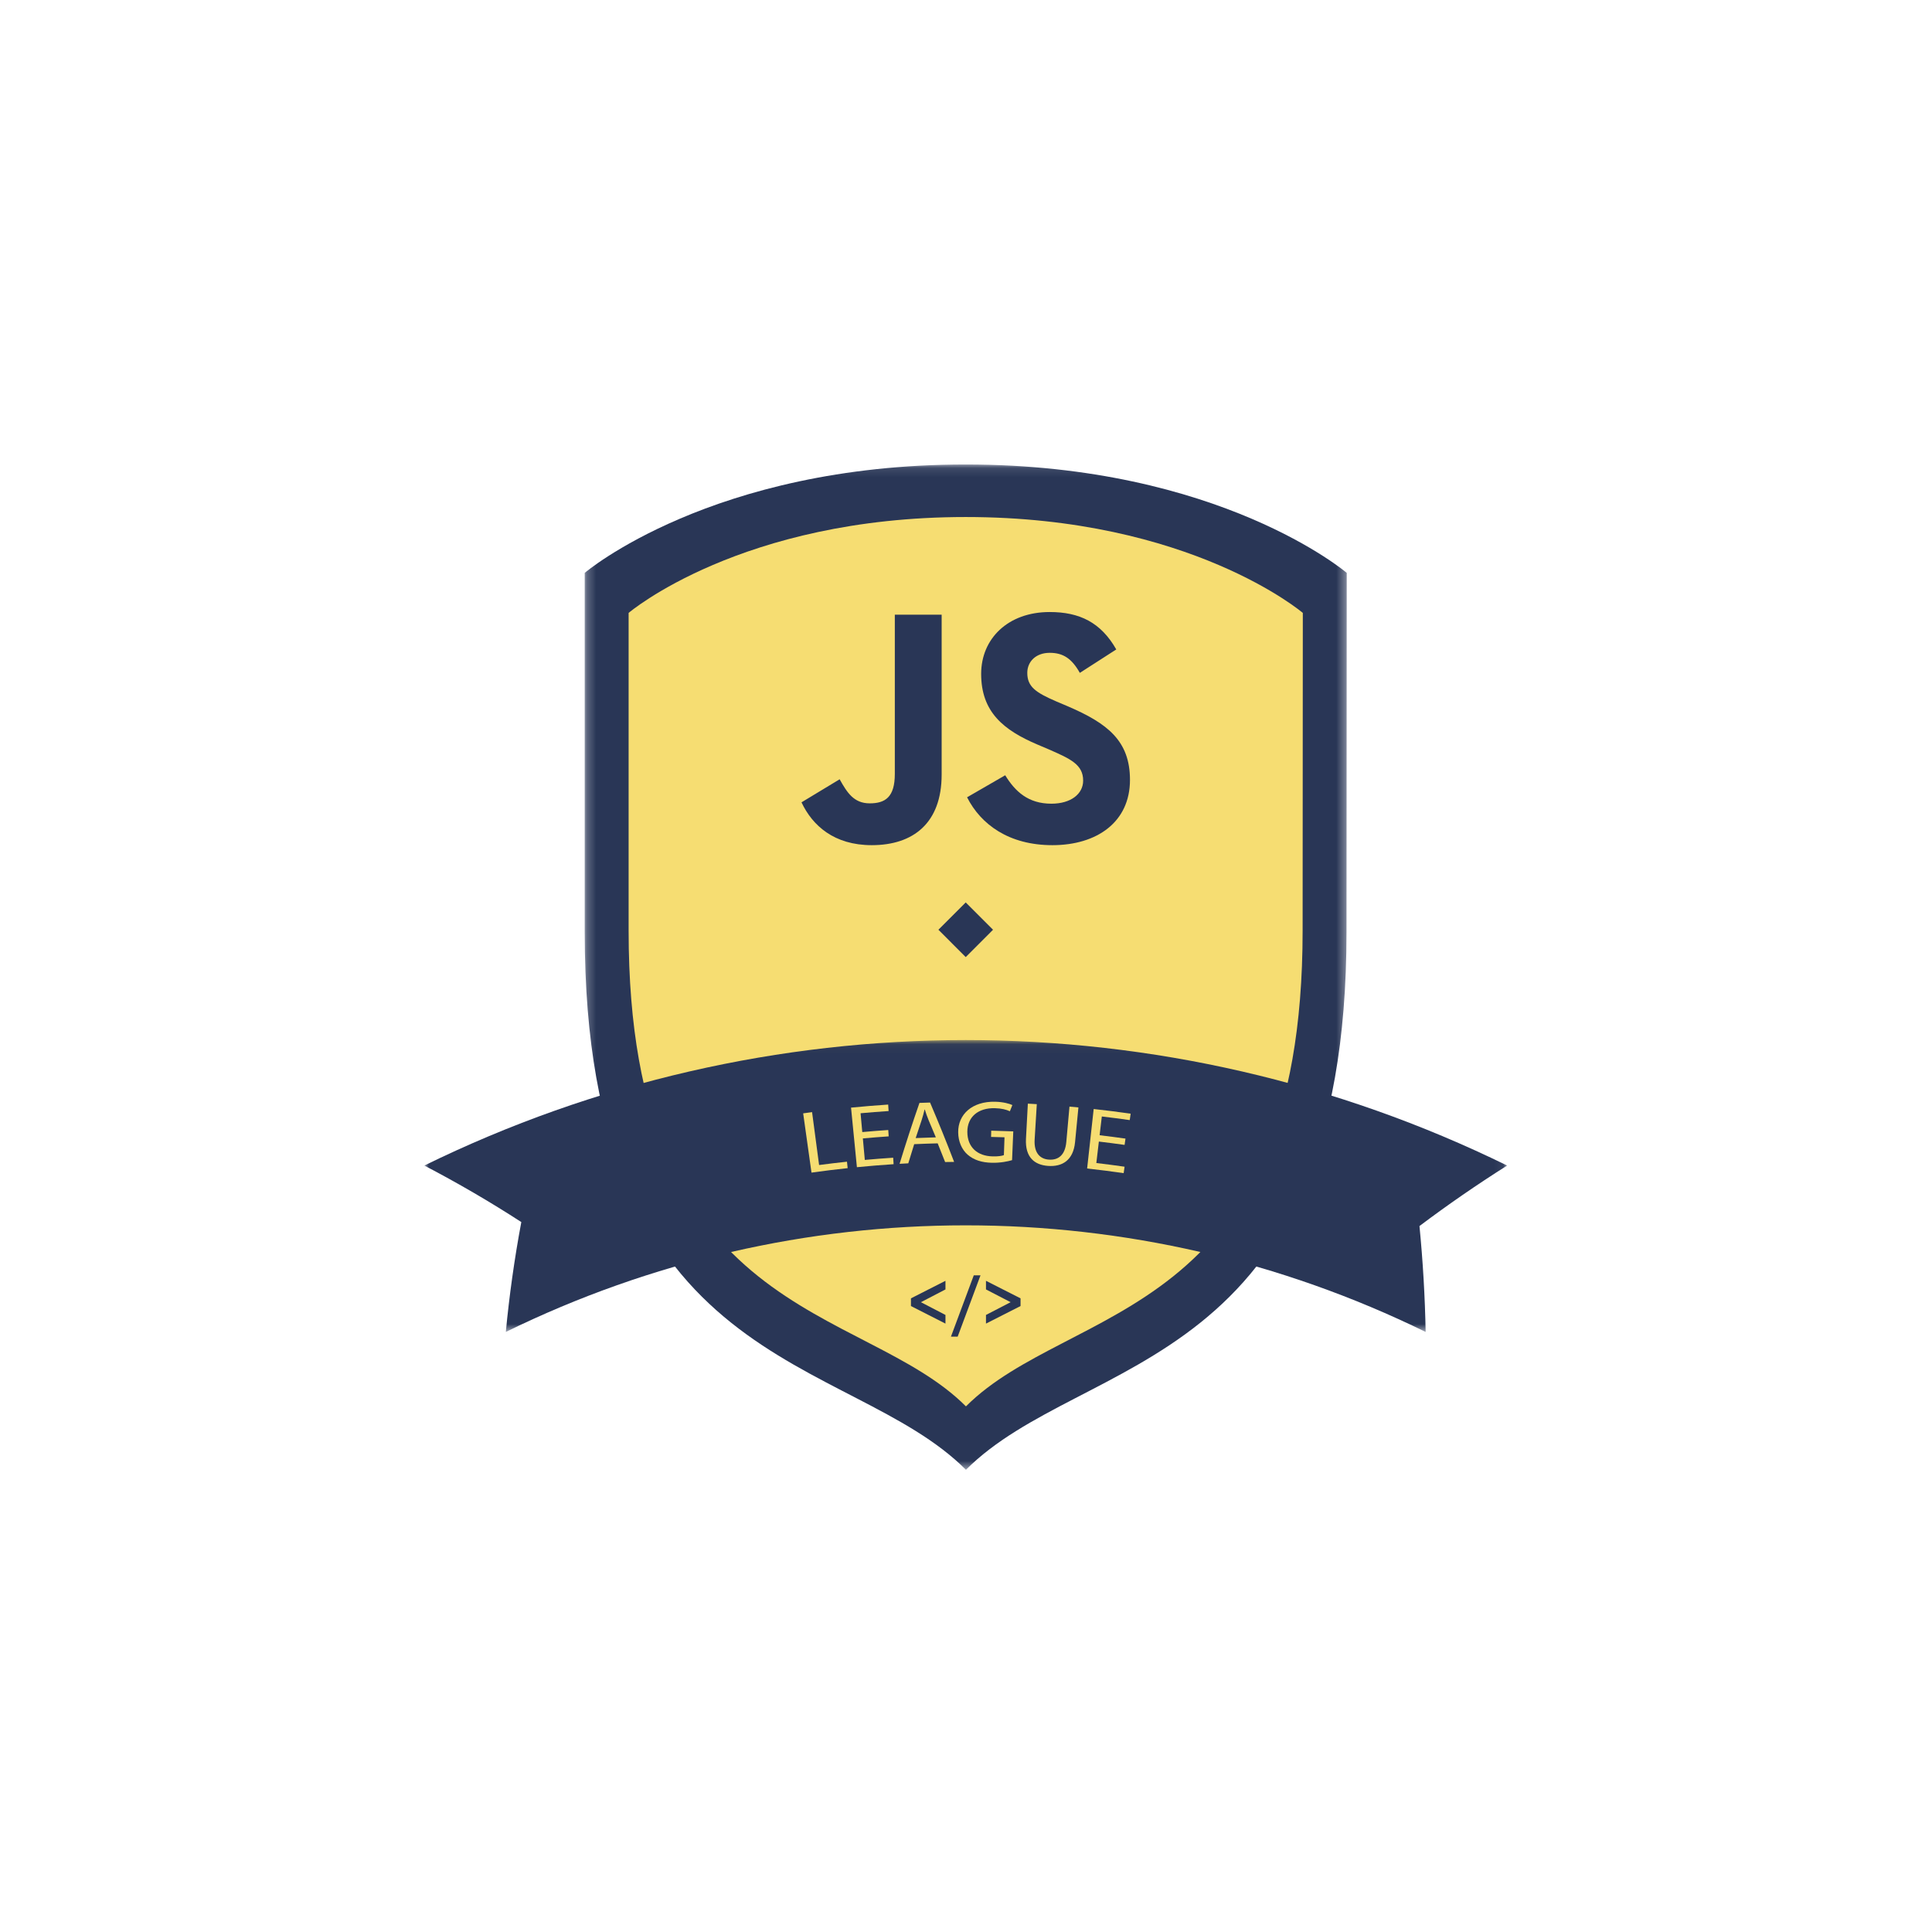 <?xml version="1.0" encoding="UTF-8"?>
<svg width="214px" height="214px" viewBox="0 0 214 214" version="1.1" xmlns="http://www.w3.org/2000/svg" xmlns:xlink="http://www.w3.org/1999/xlink">
    <!-- Generator: Sketch 54.1 (76490) - https://sketchapp.com -->
    <title>JSLeague_logo</title>
    <desc>Created with Sketch.</desc>
    <defs>
        <polygon id="path-1" points="0.238 0.107 84.647 0.107 84.647 111.461 0.238 111.461"></polygon>
        <polygon id="path-3" points="0 0.041 119.942 0.041 119.942 32.372 0 32.372"></polygon>
    </defs>
    <g id="Exports" stroke="none" stroke-width="1" fill="none" fill-rule="evenodd">
        <g id="Homepage-New" transform="translate(-1003, -4716)">
            <g id="Group-33" transform="translate(1050, 4767)">
                <g id="Group-3" transform="translate(17.528, 0.342)">
                    <mask id="mask-2" fill="white">
                        <use xlink:href="#path-1"></use>
                    </mask>
                    <g id="Clip-2"></g>
                    <path d="M84.647,12.115 C84.647,12.115 70.587,0.107 42.442,0.107 C14.296,0.107 0.238,12.115 0.238,12.115 L0.238,51.901 C0.238,100.943 29.458,98.424 42.466,111.461 C55.475,98.424 84.62,100.927 84.62,51.885 L84.647,12.115 Z" id="Fill-1" fill="#293656" mask="url(#mask-2)"></path>
                </g>
                <path d="M97.308,16.89 C97.308,16.89 84.874,6.268 59.97,6.268 C35.072,6.268 22.63,16.89 22.63,16.89 L22.63,52.089 C22.63,95.473 48.482,93.251 59.995,104.779 C71.5,93.251 97.286,95.464 97.286,52.077 L97.308,16.89 Z" id="Fill-4" fill="#F6DD72"></path>
                <g id="Group-8" transform="translate(0, 64.162)">
                    <mask id="mask-4" fill="white">
                        <use xlink:href="#path-3"></use>
                    </mask>
                    <g id="Clip-7"></g>
                    <path d="M110.913,32.372 C78.776,16.628 41.166,16.628 9.029,32.372 C9.411,28.338 9.981,24.276 10.744,20.201 C7.312,17.978 3.728,15.886 -8.98876405e-05,13.941 C37.832,-4.593 82.109,-4.593 119.942,13.941 C116.578,16.065 113.339,18.302 110.229,20.643 C110.614,24.577 110.841,28.49 110.913,32.372" id="Fill-6" fill="#293656" mask="url(#mask-4)"></path>
                </g>
                <path d="M41.964,72.321 C42.292,72.275 42.621,72.23 42.95,72.186 C43.21,74.139 43.469,76.093 43.728,78.045 C44.756,77.909 45.785,77.786 46.816,77.676 C46.842,77.914 46.867,78.152 46.892,78.39 C45.555,78.533 44.22,78.699 42.886,78.886 C42.579,76.697 42.271,74.509 41.964,72.321" id="Fill-9" fill="#F6DD72"></path>
                <path d="M51.436,74.871 C50.482,74.936 49.528,75.011 48.575,75.098 C48.648,75.892 48.72,76.686 48.792,77.48 C49.838,77.385 50.886,77.303 51.934,77.235 L51.981,77.952 C50.625,78.041 49.27,78.152 47.916,78.285 C47.699,76.086 47.483,73.887 47.266,71.688 C48.635,71.553 50.007,71.44 51.38,71.348 C51.395,71.587 51.411,71.827 51.427,72.066 C50.391,72.134 49.356,72.216 48.322,72.31 C48.385,73.005 48.448,73.7 48.511,74.395 C49.47,74.308 50.429,74.232 51.389,74.167 C51.404,74.401 51.421,74.636 51.436,74.871" id="Fill-11" fill="#F6DD72"></path>
                <path d="M56.661,74.981 C56.399,74.352 56.134,73.723 55.866,73.096 C55.686,72.671 55.561,72.279 55.437,71.9 C55.427,71.901 55.418,71.901 55.409,71.901 C55.312,72.288 55.213,72.704 55.074,73.112 C54.854,73.761 54.638,74.41 54.426,75.059 C55.171,75.027 55.916,75 56.661,74.981 M54.261,75.736 C54.039,76.442 53.821,77.149 53.607,77.857 C53.285,77.874 52.963,77.892 52.642,77.912 C53.332,75.656 54.066,73.407 54.845,71.165 C55.237,71.149 55.628,71.135 56.019,71.124 C56.951,73.306 57.84,75.498 58.684,77.699 C58.352,77.703 58.021,77.708 57.688,77.714 C57.418,77.023 57.142,76.333 56.863,75.644 C55.995,75.665 55.128,75.696 54.261,75.736" id="Fill-13" fill="#F6DD72"></path>
                <path d="M65.103,77.505 C64.68,77.634 63.837,77.818 62.862,77.796 C61.772,77.771 60.877,77.505 60.165,76.885 C59.543,76.333 59.143,75.452 59.135,74.42 C59.112,72.444 60.674,70.973 63.238,71.035 C64.121,71.057 64.814,71.25 65.136,71.402 C65.044,71.631 64.951,71.86 64.86,72.09 C64.458,71.907 63.96,71.77 63.196,71.75 C61.351,71.705 60.145,72.716 60.148,74.377 C60.151,76.062 61.248,77.048 62.941,77.088 C63.559,77.103 63.98,77.038 64.197,76.948 C64.22,76.291 64.243,75.633 64.265,74.974 C63.769,74.957 63.274,74.944 62.778,74.932 C62.783,74.702 62.788,74.471 62.793,74.24 C63.608,74.258 64.422,74.284 65.236,74.318 C65.192,75.38 65.148,76.443 65.103,77.505" id="Fill-15" fill="#F6DD72"></path>
                <path d="M67.842,71.303 C67.762,72.611 67.683,73.919 67.603,75.228 C67.516,76.703 68.199,77.373 69.166,77.445 C70.228,77.525 70.979,76.945 71.111,75.491 C71.228,74.185 71.344,72.88 71.461,71.574 C71.791,71.603 72.122,71.634 72.452,71.666 C72.328,72.951 72.204,74.236 72.079,75.522 C71.877,77.549 70.634,78.258 69.077,78.142 C67.609,78.033 66.539,77.212 66.643,75.146 C66.712,73.846 66.782,72.546 66.851,71.246 C67.181,71.264 67.512,71.283 67.842,71.303" id="Fill-17" fill="#F6DD72"></path>
                <path d="M77.567,75.816 C76.618,75.682 75.668,75.559 74.717,75.447 C74.624,76.239 74.53,77.031 74.437,77.823 C75.481,77.946 76.524,78.083 77.565,78.232 C77.531,78.469 77.497,78.707 77.463,78.944 C76.116,78.75 74.767,78.579 73.417,78.43 C73.659,76.234 73.901,74.037 74.143,71.841 C75.51,71.991 76.875,72.163 78.238,72.358 C78.204,72.595 78.17,72.832 78.136,73.069 C77.107,72.923 76.077,72.789 75.045,72.667 L74.8,74.746 C75.756,74.859 76.711,74.983 77.665,75.117 C77.632,75.35 77.599,75.583 77.567,75.816" id="Fill-19" fill="#F6DD72"></path>
                <polygon id="Fill-21" fill="#293656" points="59.97 55.013 56.944 51.984 59.97 48.959 62.994 51.984"></polygon>
                <polygon id="Fill-23" fill="#293656" points="57.725 94.652 57.725 95.61 53.902 93.666 53.902 92.813 57.725 90.87 57.725 91.826 55.006 93.239"></polygon>
                <polygon id="Fill-25" fill="#293656" points="58.332 97.056 60.861 90.265 61.606 90.265 59.077 97.056"></polygon>
                <polygon id="Fill-27" fill="#293656" points="62.213 91.825 62.213 90.87 66.041 92.813 66.041 93.665 62.213 95.61 62.213 94.652 64.942 93.239"></polygon>
                <path d="M41.779,37.872 L46.004,35.318 C46.817,36.764 47.558,37.984 49.335,37.984 C51.04,37.984 52.116,37.312 52.116,34.723 L52.116,17.085 L57.303,17.085 L57.303,34.797 C57.303,40.171 54.153,42.616 49.56,42.616 C45.41,42.616 42.999,40.467 41.779,37.872" id="Fill-29" fill="#293656"></path>
                <path d="M60.119,37.312 L64.342,34.873 C65.455,36.686 66.902,38.022 69.459,38.022 C71.608,38.022 72.976,36.948 72.976,35.465 C72.976,33.687 71.57,33.056 69.2,32.018 L67.899,31.465 C64.16,29.87 61.679,27.87 61.679,23.643 C61.679,19.752 64.64,16.792 69.27,16.792 C72.572,16.792 74.94,17.939 76.645,20.936 L72.609,23.532 C71.716,21.939 70.756,21.31 69.27,21.31 C67.756,21.31 66.788,22.27 66.788,23.532 C66.788,25.086 67.756,25.717 69.975,26.683 L71.276,27.234 C75.683,29.129 78.163,31.055 78.163,35.39 C78.163,40.058 74.499,42.616 69.57,42.616 C64.753,42.616 61.641,40.321 60.119,37.312" id="Fill-31" fill="#293656"></path>
            </g>
        </g>
    </g>
</svg>